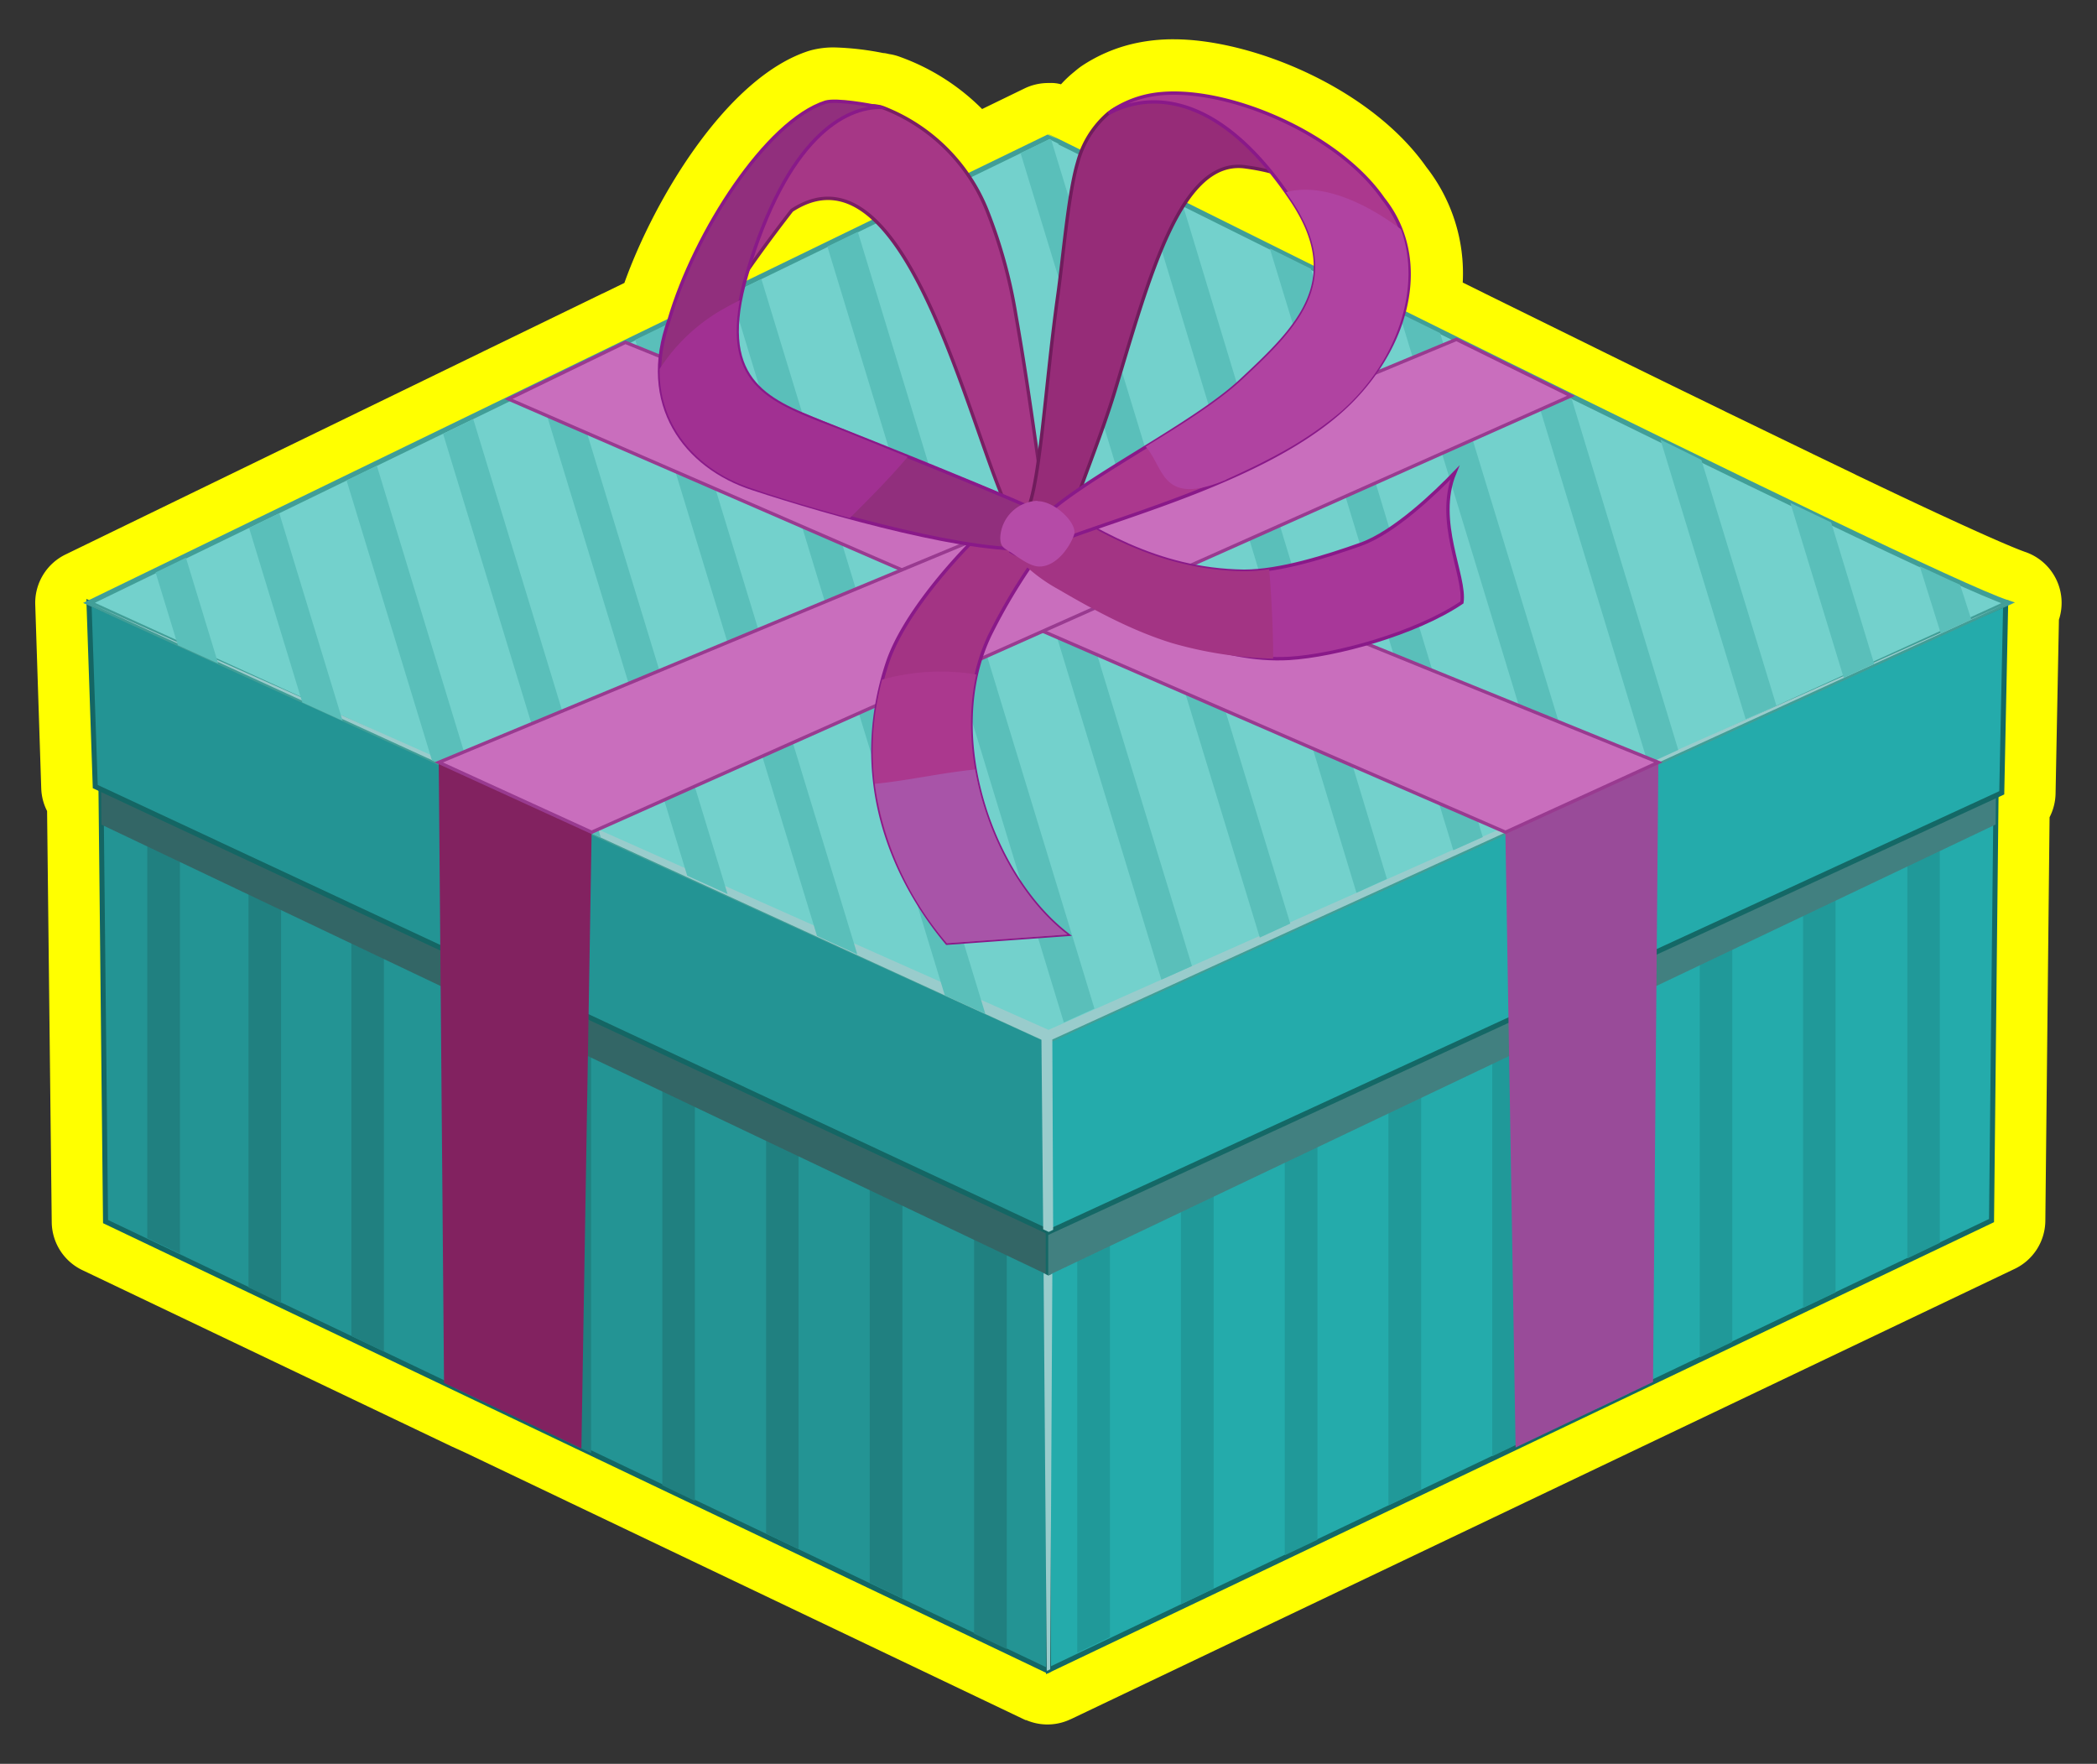 <svg id="Layer_1" data-name="Layer 1" xmlns="http://www.w3.org/2000/svg" width="311.74" height="262.21" viewBox="0 0 311.74 262.21">
  <rect x="0" y="0" width="311.74" height="262.21" fill="#333333" stroke="none"/>
  <defs>
    <style>
      .cls-1 {
        fill: #ff0;
      }

      .cls-1, .cls-10, .cls-11, .cls-12, .cls-13, .cls-14, .cls-15, .cls-16, .cls-17, .cls-18, .cls-19, .cls-2, .cls-20, .cls-22, .cls-23, .cls-24, .cls-25, .cls-3, .cls-4, .cls-5, .cls-6, .cls-7, .cls-8, .cls-9 {
        fill-rule: evenodd;
      }

      .cls-2 {
        fill: #239494;
        stroke: #146664;
      }

      .cls-13, .cls-14, .cls-17, .cls-19, .cls-2, .cls-20, .cls-22, .cls-23, .cls-5, .cls-8 {
        stroke-miterlimit: 10;
      }

      .cls-2, .cls-5, .cls-8 {
        stroke-width: 0.75px;
      }

      .cls-3 {
        fill: #208080;
      }

      .cls-4 {
        fill: #366;
      }

      .cls-5 {
        fill: #24abab;
        stroke: #146866;
      }

      .cls-6 {
        fill: #209999;
      }

      .cls-7 {
        fill: #418080;
      }

      .cls-8 {
        fill: #73d1cc;
        stroke: #419e97;
      }

      .cls-9 {
        fill: #9cc;
      }

      .cls-10 {
        fill: #822260;
      }

      .cls-11 {
        fill: #994b99;
      }

      .cls-12 {
        fill: #5abfba;
      }

      .cls-13 {
        fill: #c96ebd;
        stroke: #993a90;
      }

      .cls-13, .cls-14, .cls-17, .cls-19, .cls-20, .cls-22, .cls-23 {
        stroke-width: 0.5px;
      }

      .cls-14, .cls-18 {
        fill: #a33484;
      }

      .cls-14, .cls-17, .cls-20, .cls-23 {
        stroke: #891989;
      }

      .cls-15, .cls-23 {
        fill: #ab388e;
      }

      .cls-16 {
        fill: #a854a8;
      }

      .cls-17 {
        fill: #a83799;
      }

      .cls-19 {
        fill: #a63786;
        stroke: #7a1f64;
      }

      .cls-20 {
        fill: #912f7d;
      }

      .cls-21 {
        fill: #a13092;
      }

      .cls-22 {
        fill: #962c78;
        stroke: #701c5c;
      }

      .cls-24 {
        fill: #b043a1;
      }

      .cls-25 {
        fill: #b54ba7;
      }
    </style>
  </defs>
  <g>
    <path class="cls-1" d="M155.71,256.36a8,8,0,0,1-3.15-.65l-.1,0-.53-.25L84.66,223.35l-.25-.12-1.4-.67L69.27,216l-.28-.13L67.08,215,12.25,188.82a8,8,0,0,1-4.56-7.13L7,120.57a8,8,0,0,1-.87-3.37L5.24,89.9a8,8,0,0,1,4.5-7.47l62-30.13a3.59,3.59,0,0,1,.34-.17l17.37-8.44.31-.14,3.06-1.49c4.56-12.73,15.35-30.61,27.41-34.49l.27-.08a13.06,13.06,0,0,1,3.53-.44,42.54,42.54,0,0,1,7.28.84c.29,0,.59.09.88.15a7.9,7.9,0,0,1,1.67.44h0a33,33,0,0,1,12.14,7.73l6.32-3.07a8.06,8.06,0,0,1,3.48-.8H156a5.51,5.51,0,0,1,1.73.19,17,17,0,0,1,1.79-1.71l.22-.18c.24-.2.6-.51,1.05-.82a23.33,23.33,0,0,1,8.08-3.41,26.37,26.37,0,0,1,5.6-.57c11.69,0,29.32,7.24,37.57,19A25.6,25.6,0,0,1,217.45,42l4.22,2.09,15.41,7.59.24.12c4.3,2.12,8.56,4.21,12.74,6.25l.35.17L253,59.48l3.42,1.67.24.12,12.79,6.2.18.09,6,2.89.31.16c19.29,9.24,23.9,11,25,11.4a8,8,0,0,1,5.14,10.11L305.58,118a8,8,0,0,1-.89,3.49l-.63,60a8,8,0,0,1-4.56,7.14L159.32,255.51l-.57.25A8,8,0,0,1,155.71,256.36Z"/>
    <g>
      <polygon class="cls-2" points="15 116.17 155.91 175.05 155.89 248.27 155.71 248.36 15.69 181.6 15 116.17"/>
      <polygon class="cls-3" points="21.89 118.55 26.75 120.57 26.75 186.37 21.89 184.05 21.89 118.55"/>
      <polygon class="cls-3" points="36.94 125 41.79 127.04 41.79 193.71 36.94 191.39 36.94 125"/>
      <polygon class="cls-3" points="52.24 131.31 57.07 133.35 57.07 200.93 52.24 198.61 52.24 131.31"/>
      <polygon class="cls-3" points="67.61 138.16 72.45 140.18 72.45 208.67 67.61 206.35 67.61 138.16"/>
      <polygon class="cls-3" points="83.04 144.6 87.87 146.62 87.87 216.02 83.04 213.7 83.04 144.6"/>
      <polygon class="cls-3" points="98.46 150.8 103.3 152.81 103.3 223.13 98.46 220.81 98.46 150.8"/>
      <polygon class="cls-3" points="113.89 157.06 118.72 159.08 118.72 230.3 113.89 227.98 113.89 157.06"/>
      <polygon class="cls-3" points="129.29 163.46 134.15 165.5 134.15 237.62 129.29 235.29 129.29 163.46"/>
      <polygon class="cls-3" points="144.81 170.1 149.67 172.14 149.67 245.16 144.81 242.86 144.81 170.1"/>
      <polygon class="cls-4" points="14.96 108.75 155.91 172.95 155.91 189.6 15.08 122.59 14.96 108.75"/>
      <polygon class="cls-2" points="13.23 89.62 155.91 152.24 155.91 183.14 14.16 116.93 13.23 89.62"/>
      <polygon class="cls-5" points="296.75 116.17 155.83 181.71 155.87 248.29 296.06 181.45 296.75 116.17"/>
      <polygon class="cls-6" points="165 176.9 160.14 179.15 160.14 245.69 165 243.37 165 176.9"/>
      <polygon class="cls-6" points="180.42 169.88 175.56 172.13 175.56 238.5 180.42 236.18 180.42 169.88"/>
      <polygon class="cls-6" points="195.85 162.77 190.99 165.03 190.99 231.2 195.85 228.9 195.85 162.77"/>
      <polygon class="cls-6" points="211.27 155.92 206.41 158.18 206.41 223.79 211.27 221.49 211.27 155.92"/>
      <polygon class="cls-6" points="226.68 148.77 221.84 151.02 221.84 216.49 226.74 214.13 226.68 148.77"/>
      <polygon class="cls-6" points="242.1 141.59 237.26 143.84 237.26 209.47 242.1 207.17 242.1 141.59"/>
      <polygon class="cls-6" points="257.52 134.08 252.69 136.34 252.69 201.79 257.52 199.49 257.52 134.08"/>
      <polygon class="cls-6" points="272.87 126.9 268.04 129.16 268.04 194.44 272.87 192.14 272.87 126.9"/>
      <polygon class="cls-6" points="288.37 119.74 283.54 122 283.54 187.08 288.37 184.76 288.37 119.74"/>
      <polygon class="cls-7" points="296.81 108.75 155.83 172.97 155.83 189.6 296.67 122.57 296.81 108.75"/>
      <polygon class="cls-5" points="298.16 89.78 155.83 152.24 155.91 183.14 297.58 117.86 298.16 89.78"/>
      <path class="cls-8" d="M298.51,89.62,155.87,154.69,13.23,89.62,155.87,20.35c.21-.07,130.19,65.26,142.64,69.27Z"/>
      <path class="cls-9" d="M298.51,89.62,156.44,154.53l.12,28.29-.65.32-.83-.39-.26-28.19L13.39,89.69,155.87,153.1ZM156.12,248.16l-.41.2-.1,0-.47-59.08.71.34.59-.26Z"/>
      <polygon class="cls-10" points="65.22 113.33 87.95 123.72 86.43 215.33 66.01 205.59 65.22 113.33"/>
      <polygon class="cls-11" points="246.53 113.33 223.79 123.72 225.31 215.18 245.74 205.44 246.53 113.33"/>
      <polygon class="cls-12" points="32.44 98.65 26.44 95.92 23.13 85.1 27.64 82.91 32.44 98.65"/>
      <polygon class="cls-12" points="50.93 107.15 44.94 104.42 37.03 78.48 41.52 76.29 50.93 107.15"/>
      <polygon class="cls-12" points="70.2 115.77 64.21 113.01 51.52 71.41 56.02 69.22 70.2 115.77"/>
      <polygon class="cls-12" points="89.32 124.52 83.33 121.77 65.87 64.49 70.36 62.32 89.32 124.52"/>
      <polygon class="cls-12" points="108.16 132.91 102.16 130.18 79.93 57.24 84.42 55.05 108.16 132.91"/>
      <polygon class="cls-12" points="127.45 141.88 121.46 139.14 94.43 50.52 98.94 48.33 127.45 141.88"/>
      <polygon class="cls-12" points="146.48 150.72 140.46 147.98 108.68 43.68 113.19 41.49 146.48 150.72"/>
      <polygon class="cls-12" points="162.7 149.94 158.15 152 123 36.65 127.52 34.46 162.7 149.94"/>
      <polygon class="cls-12" points="177.2 143.61 172.65 145.64 137.22 29.41 141.73 27.22 177.2 143.61"/>
      <path class="cls-12" d="M191.81,137.3l-4.53,2.08L151.72,22.76l4.33-2.1.22.11Z"/>
      <polygon class="cls-12" points="206.18 130.66 201.65 132.72 169.85 27.8 175.95 30.84 206.18 130.66"/>
      <polygon class="cls-12" points="220.43 124.44 216.05 126.4 188.77 36.93 194.87 39.95 220.43 124.44"/>
      <path class="cls-12" d="M235.18,118.66l-4.56,2.08L208,46.52l6.09,3Z"/>
      <path class="cls-12" d="M249.49,111.48,245,113.54l-17.44-57.3c2,1,4.06,2,6.07,3Z"/>
      <path class="cls-12" d="M264.08,104.91l-4.57,2L246.85,65.37c2.06,1,4.07,2,6.08,3Z"/>
      <path class="cls-12" d="M278.62,98.69l-4.53,2.08-7.93-26,6.06,2.9Z"/>
      <path class="cls-12" d="M293.05,92.09l-4.53,2.09-3.13-10c2.23,1,4.24,2,6,2.75Z"/>
      <polygon class="cls-13" points="92.97 50.89 75.6 59.32 223.81 123.72 246.53 113.33 92.97 50.89"/>
      <polygon class="cls-13" points="216.51 50.45 233.54 58.85 87.95 123.72 65.23 113.33 216.51 50.45"/>
      <path class="cls-14" d="M158.68,138.92c-11.34-8.72-18.62-29.69-11.51-44.53a85,85,0,0,1,9.23-14.66l-6.77-4.08C141.3,83,134.09,92,131.93,98.51c-5.83,17.57,1.12,32.49,8.84,41.71Z"/>
      <path class="cls-15" d="M158.68,138.92c-9.9-7.63-16.71-24.6-13.54-38.65a32.37,32.37,0,0,0-14,.76c-4.41,16.48,2.24,30.41,9.59,39.19Z"/>
      <path class="cls-16" d="M158.68,138.92c-6.71-5.16-12-14.62-13.72-24.53-5.14.52-10.34,1.71-14.9,2.13a46.26,46.26,0,0,0,10.71,23.7Z"/>
      <path class="cls-17" d="M153.76,73.25c8.84,5.42,18.07,11.49,31.17,11.67,5.35,0,12.32-2.22,17.34-4s11.15-7.7,14-10.65c-3,7.23,1.65,15.36,1.06,19.29-6.87,4.66-18.9,7.91-25.67,8.32-5.18.31-10.67-.89-16.18-3-7.41-2.75-14.83-7-21.42-10.8-1.24-.71-2.48-1.41-3.74-2.06Z"/>
      <path class="cls-18" d="M163.15,78.8c6.26,3.34,13.17,6,21.78,6.12a24.69,24.69,0,0,0,3.74-.29c.33,3.65.63,9.57.59,13.28a59.4,59.4,0,0,1-15-2.3c-5.73-1.76-11.3-4.71-16.92-8a24.6,24.6,0,0,1-6.89-5.58l3.65-7.31c3.19,1.67,5.84,2.32,9.07,4.06Z"/>
      <path class="cls-19" d="M155.83,77.84c-1-4.83-2.52-18.06-4.81-31a74.37,74.37,0,0,0-4.25-15.46A27.2,27.2,0,0,0,131.26,16c-2.07-.67-3.64,0-5.93,1.15-12.91,6.55-30,29.78-23.76,39.43,2.56-6.53,9.33-16.55,16.14-25.31,17.88-11.64,27.19,37.11,33.35,46.78Z"/>
      <path class="cls-20" d="M154.47,81.47c-9,1.19-31.3-5.12-42.55-8.83-10.1-3.25-17-12.56-12.44-25.12,3.8-13,14.47-29.51,23.23-32.33,1.68-.48,6.52.43,7.82.69.12.07.41,0,.55.09C125.69,15.82,117,20.35,111,40.82c-4.59,15.6,2.76,18.59,11.28,22,7.31,2.84,28.84,11.5,34.42,14.23Z"/>
      <path class="cls-21" d="M126.3,77c-5.34-1.46-10.54-3-14.38-4.34-8-2.56-14-9-13.86-17.81a27.14,27.14,0,0,1,10-9.21c.63-.35,1.28-.7,1.93-1-2.35,12.36,4.48,15.09,12.26,18.21,2.76,1,7.52,3,12.68,5.08-2.44,2.9-5.49,6-8.62,9.11Z"/>
      <path class="cls-22" d="M152.38,76.54c2.19-3.36,2.9-18.3,4.83-32.29.84-5.88,1.57-15.33,3-20.13a14.55,14.55,0,0,1,4.49-7.22,10.78,10.78,0,0,1,6.47-2.1c15.2-.81,38.59,12,34.06,24.48-.45-3.18-2.59-6.33-6-8.91a30.87,30.87,0,0,0-14-5.55c-9.72-1.48-14.33,16.26-19.49,33.31-1.91,6.33-5.06,14-6.79,19.28Z"/>
      <path class="cls-23" d="M157.82,80.3c9.92-3.8,29.75-9.09,41-18.74,10.16-8.68,14.35-22.54,6.81-32-7.09-10.26-25-17.48-35-15.34a15.58,15.58,0,0,0-5.23,2.17c-.22.15-.44.37-.59.48,5.71-3.12,16.08-3.56,27,12.58,8.41,12.21,1.16,19.21-7.27,27.07-7.14,6.72-24.63,15.16-29.9,20.86Z"/>
      <path class="cls-24" d="M182.25,71.3c2.72-1.22,5.41-2.5,7.93-3.89a53.85,53.85,0,0,0,9-6.07c8.51-7.35,12.27-18.57,9.08-27.26-5.81-4.34-12.09-6.86-17.09-5.51.22.28.39.61.61.89,8.41,12.21,1.16,19.21-7.27,27.07-3.22,3-8.68,6.52-14.19,9.86,2.81,3.19,2.3,9,12,4.91Z"/>
      <path class="cls-25" d="M154.23,74.5c2.62,0,6,3.34,5.44,5s-2.54,4.72-5.16,4.72c-1.34,0-2.95-1.25-4.08-2s-1.73-.82-1.73-2.32a5.74,5.74,0,0,1,5.53-5.45Z"/>
    </g>
  </g>
</svg>
